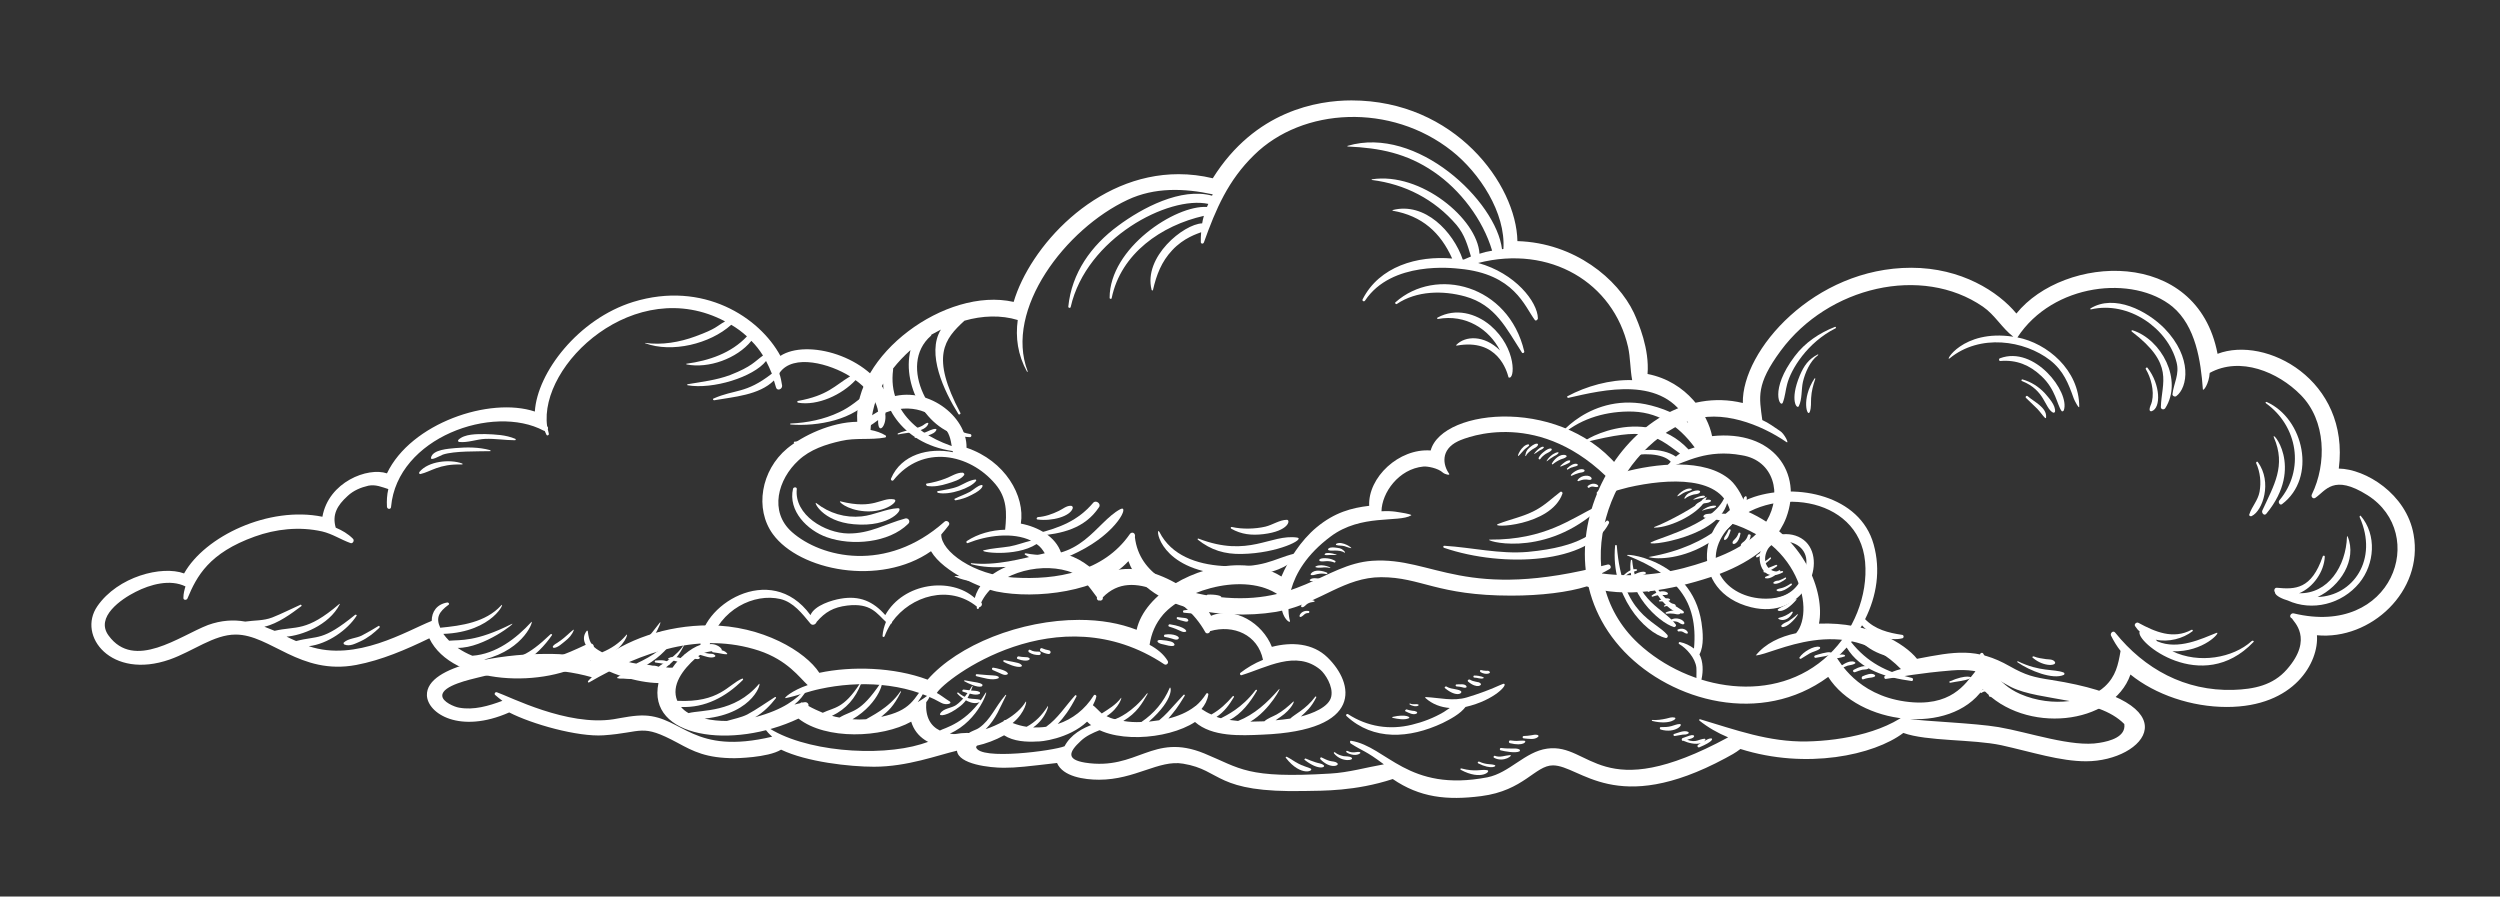 <?xml version="1.0" encoding="utf-8"?>
<!-- Generator: Adobe Illustrator 21.1.0, SVG Export Plug-In . SVG Version: 6.00 Build 0)  -->
<svg version="1.1" id="OBJECTS" xmlns="http://www.w3.org/2000/svg" xmlns:xlink="http://www.w3.org/1999/xlink" x="0px" y="0px"
	 viewBox="0 0 732 262.5" style="enable-background:new 0 0 732 262.5;" xml:space="preserve">
<rect x="0" y="0" width="732" height="262.5" fill="#333333" stroke="none"/>
<style type="text/css">
	.st0{fill:#FFFFFF;}
</style>
<g>
	<path class="st0" d="M429,86.8c8.9,2.5,12,9.3,16.6,16.4c0.2,0.4,0.8,0.1,0.7-0.3c-4.6-19.6-25.9-24.9-37.7-14.4
		c-0.3,0.2,0.1,0.7,0.4,0.5C414.8,85.1,422.5,85,429,86.8z"/>
	<path class="st0" d="M439.2,102.6c-4.7-4.6-10.2-4.3-12.8-1.6c-0.1,0.1,0,0.2,0.1,0.2c12-2.2,14.7,7.4,15.2,9.3
		c1.9,1,2.5-8.5-5.3-15.2c-4.3-3.6-10.2-5.2-15.5-2.3c-0.2,0.1-0.1,0.4,0.1,0.4C429.2,91.9,436,96.4,439.2,102.6z"/>
	<path class="st0" d="M510.7,145.6c-1.6,4.2-9,14.2-28,17.5c2.5,0.8,10.2,0.6,17.9-4.3C512.2,151.5,512.4,143.6,510.7,145.6z"/>
	<path class="st0" d="M506,144.9c0-0.4-0.6-0.7-0.7-0.3c-2.3,8.4-18.4,12.5-21.7,14.1C480,160.4,506.3,157.3,506,144.9z"/>
	<path class="st0" d="M484.4,154.5c4.8,0,13.8-4.4,15.3-8.8c0.2-0.4-1.2,0.4-1.4,0.8c-1,1.4-9.8,6.3-13.9,7.8
		C484.3,154.3,484.3,154.5,484.4,154.5z"/>
	<path class="st0" d="M470.4,152.5c-3.5,3-6.9,7.6-23.1,9.1c-8.2,0.7-16.3-1.3-24.4-1.8c-0.4,0-0.4,0.5-0.1,0.6
		c17.6,6,42.5,4.5,48.3-7.2C471.3,152.8,470.8,152.2,470.4,152.5z"/>
	<path class="st0" d="M467,150c0.7-0.6,1.1-2,0.3-1.6c-7.1,3.3-14.8,9.7-31.1,9.6C434,158.1,451,163.6,467,150z"/>
	<path class="st0" d="M457.5,144.5c0.1-0.3-0.3-0.7-0.6-0.5c-2.5,1.9-4.6,4-7.5,5.5c-3.4,1.8-7.1,2.5-10.7,3.9
		C435.5,154.7,454.1,154.2,457.5,144.5z"/>
	<path class="st0" d="M379,162.1c-6.4,1.6-8.8,4.4-21.2,3.6c-7.3-0.5-14.8-3-18.3-9.9c-1.2-2.4-1,9.3,15.7,12
		C375.9,171.2,381.9,161.4,379,162.1z"/>
	<path class="st0" d="M379.8,157.4c-7.8-1.1-14.1,6-28.9,0.3c-0.2-0.1-0.3,0.2-0.2,0.3c3.9,3.1,7.9,4.3,12.9,4.2
		C374.2,162,382.3,157.8,379.8,157.4z"/>
	<path class="st0" d="M369.9,156.4c7.6-0.9,8-4.2,6.9-4.2c-2.1,0-4.2,1.5-6.3,2c-3,0.7-6.8,0.8-9.8,0.1c-0.3-0.1-0.5,0.3-0.2,0.5
		C363.5,156.5,366.5,156.8,369.9,156.4z"/>
	<path class="st0" d="M265.1,151.8c-5.9,1.6-10.4,4.5-16.8,4.4c-6.7-0.1-15.8-5.4-15-13c0.1-0.6-0.9-0.7-1.1-0.1
		c-1.5,6.5,4.2,12.2,9.9,14.2c7.3,2.6,18.1,1.7,23.8-3.9C266.7,152.7,266,151.6,265.1,151.8z"/>
	<path class="st0" d="M250,153.5c10.9,1,14.9-4.8,12.9-4.7c-3.6,0.2-6.9,2-10.6,2.4c-4.8,0.5-9.5-0.9-13.3-3.9
		C238.1,146.6,240.6,152.7,250,153.5z"/>
	<path class="st0" d="M253.2,149.7c6.1,0.5,10.4-3.2,8.5-3.5c-3.8-0.6-5.7,3.1-15.6,0.6C245.2,146.6,247.8,149.3,253.2,149.7z"/>
	<path class="st0" d="M328,149.1c-7.1,3.8-11.6,16-27.7,12.9c-0.2,0-0.4,0.2-0.2,0.4c4.8,3.3,10.8,1.7,15.6-0.8
		C327.4,155.8,330.8,147.6,328,149.1z"/>
	<path class="st0" d="M303.8,156.9c7.1-0.6,13.8-2.1,18-8.4c0.7-1-0.9-2.2-1.7-1.3c-4.5,5.3-9.8,7.3-16.4,9
		C303.3,156.2,303.4,156.9,303.8,156.9z"/>
	<path class="st0" d="M303.7,152.1c4.3,0.6,9.7-0.9,10.4-3.3c0.1-0.4-0.2-0.7-0.5-0.7c-1.3-0.1-2.5,1-3.6,1.5
		c-1.8,0.9-4.1,1.7-6.1,1.8C303.5,151.5,303.4,152,303.7,152.1z"/>
	<path class="st0" d="M501.3,127.7c-1.2-6.2-7.2-15.9-18.9-18.2c0.6-7.3-2.6-14.8-4-17.9c-4.7-9.9-17.3-20.5-34.1-21
		C444,54,426,29.4,395.7,29.4c-9.9,0-28.2,3-40.6,22.8c-3.3-0.8-6.7-1.2-10-1.2c-24.6,0-43.6,21.5-48.3,37.4
		c-19.9-4.5-47.1,15.7-45.8,35.1c-7.7,0.1-16,4.1-20.5,7.8c-7.7,6.4-9.6,17.7-4.2,25.1c7.8,10.7,31.4,15.4,46.3,5
		c3.7,6.3,15.3,11,19.2,11.8c11.3,2.3,30.4,0.2,38.6-8.9c5.6,15.8,32.3,17.4,45.5,14.4c10.6-2.4,17.9-9.7,28.5-9.7
		c11.7,0,16.3,5.4,38.1,5.4c8.7,0,16.7-1,22.1-2.7c11.2,3.7,24.9,1,36.2-2.7c8.1-2.7,18.5-7.8,22.2-17.4
		C527.9,138.5,519.3,125.8,501.3,127.7z M517.3,152.5c-4.2,7.2-13.5,10.6-21,12.9c-9.1,2.8-18.1,3.7-27.4,2.5
		c0.8-0.4,1.6-0.8,2.4-1.3c0.7-0.4,0.2-1.5-0.6-1.3c-42,11.1-50.9-2.3-68.9-1.1c-14.2,1-22.1,14-47.3,10.3
		c-9.9-1.5-20.9-6.1-22.2-17.2c0.3-1.4-1-1.7-1.5-0.9c-7.7,11.1-21.4,13.5-34.1,12.7c-11.6-0.7-21.2-7.7-21.1-12.6
		c0.8-0.9,1.5-1.8,2.2-2.7c0.6-0.8-0.7-1.7-1.3-1c-17,15.1-36.1,10.5-44.6,3c-6.8-6-4.1-15.5,1.9-21c3.4-3.2,8-4.7,12.5-5.7
		c4.3-1,8.6-0.2,12.9-1c0.3-0.1,0.3-0.5,0.1-0.6c-1.3-0.8-2.8-1.3-4.4-1.6c0.2-5.1,1.5-9.5,3.7-13.6c-0.1,6.4,6,19.2,23.7,20.1
		c0.4,0,0.5-0.6,0.1-0.7c-11.4-2.8-22.6-10.4-20.9-23.4c0-0.1,0-0.2,0-0.4c1.5-1.9,3.2-3.7,5.1-5.4c-2.7,10.9,5.5,25.2,17.4,25.5
		c0.5,0,0.6-0.8,0.1-0.9c-11.4-1.9-21.5-20.1-11.5-28.8c0.1-0.1,0.1-0.2,0.1-0.3c0.9-0.5,1.9-1,2.8-1.5c-4.3,7,0.9,18,5.1,24.7
		c0.2,0.4,0.8,0,0.6-0.3c-8.8-16.6-4.7-21.6,1.2-27c5.2-1.5,10.7-1.7,15.6-0.2c-0.7,5.1,0,10.2,2.7,15.1c0.1,0.2,0.3,0,0.2-0.1
		c-6.9-18.1,11.1-41.7,29.3-50.2c7.9-3.7,16.5-3.4,24.9-1.6c-0.1,0.1-0.1,0.2-0.2,0.4c-9.1-2.5-20.5,3.6-27.5,8.8
		c-7.9,5.8-13.6,13.8-14.6,23.7c0,0.4,0.6,0.5,0.7,0.1c4.6-20.2,28.7-32.7,40.3-30.2c-0.1,0.3-0.3,0.6-0.4,0.9
		c-9.2-0.6-28.5,12-28.5,26.6c0,0.4,0.6,0.4,0.6,0.1c2.7-13.1,14.6-21.3,27-24.1c-0.2,0.7-0.4,1.5-0.5,2.2
		c-5.4,0.2-17.3,9.8-14.8,19.5c0.1,0.2,0.4,0.2,0.4,0c1-4.4,2.5-8.3,5.6-11.6c3.4-3.7,7.5-4.9,8.5-5.3c-0.1,1-0.1,1.9-0.1,2.9
		c0,0.5,0.7,0.6,0.9,0.1c3.5-9.8,7.1-18.2,14.7-25.6c14.2-14,40.1-15.3,57.9-1.2c8.1,6.4,15.8,18.1,15.1,28.7c-0.1,0-0.3,0-0.4,0.1
		c-1.7-14.1-24.9-36.3-45.2-30.3c-0.1,0-0.1,0.2,0,0.2c9.4,0.4,17.3,2,25.2,7.4c7.8,5.3,14.4,14,17.1,23.1c-1.3,0.2-2.5,0.5-3.7,0.9
		c-0.6-10.2-17.2-24-31.5-21.8c-0.1,0-0.1,0.2,0,0.2c9.6,1.2,18.3,5.6,24.8,13.2c2.4,2.9,3.2,5.9,4.2,9.2c-0.7,0.3-1.4,0.6-2.1,0.9
		c-0.1,0-0.2,0-0.3,0c-2.8-8.2-11.1-16.9-20.5-14.5c-0.1,0-0.1,0.2,0,0.2c8.6,1.5,14,6.4,17.4,14c-10.2-0.9-21.3,2.3-26.2,11.9
		c-0.3,0.5,0.4,0.9,0.7,0.4c7.8-11.7,25.8-9.5,27.7-9.3c16,1.5,19,11,22,15c0.3,0.4,0.9-0.1,0.9-0.5c-0.1-4.8-6.6-13.2-17.5-16.2
		c21.1-5.4,39.6,5.8,43.9,24.6c0.7,3.2,0.6,6.5,1.2,9.7c-6.5-0.2-13.5,1.8-18.9,4.7c-0.3,0.1-0.1,0.5,0.2,0.5
		c10.1-2.3,28-6.8,35.1,7.3c-4-3.3-10.3-5.2-14-5.7c-16.9-2.2-26.3,12.3-23.7,9.9c5.4-5.1,12.7-7.4,20-7.5c8.6-0.2,14.8,4,19.6,10.5
		c-0.6,0.2-1.2,0.4-1.8,0.6c-13.4-14.3-33.9-1.1-30.3-2.1c17.6-4.4,19.8-2.6,27.8,3.3c-0.2,0.1-1,0.7-1.2,0.9
		c-4.1-2.8-11.6-2.5-14,0c3.7-1.1,10.2-1.1,12.5,1.5c-1.2,1.5-2.8,2.2,0.4,1.3c3.9-1.1,10.2-5.1,20.4-3.2
		C519.4,134.8,521.9,144.7,517.3,152.5z"/>
</g>
<g>
	<path class="st0" d="M271.5,142.3c2,0.3,4-0.1,5.9-0.7c1.6-0.5,3.9-1.1,4.9-2.5c0.2-0.3-0.1-0.6-0.4-0.7c-1.7-0.1-3.4,1.1-5,1.7
		c-1.8,0.7-3.7,1.2-5.6,1.5C271,141.7,271.2,142.2,271.5,142.3z"/>
	<path class="st0" d="M274.6,143.8c-0.3,0-0.2,0.4,0,0.5c3.4,0.8,9.7-1.4,11.2-3.5c0.1-0.2,0-0.4-0.2-0.4c-1.8,0.2-3.4,1.3-5,2
		C278.6,143.2,276.6,143.4,274.6,143.8z"/>
	<path class="st0" d="M279.6,146c-0.3,0.1-0.1,0.5,0.2,0.5c1.7-0.3,3.2-0.8,4.7-1.6c3.5-1.7,3.5-3,2.9-2.9c-1.2,0.2-2.3,1.4-3.4,2
		C282.5,144.8,281,145.3,279.6,146z"/>
	<path class="st0" d="M263,127.2c2.6-0.6,7.9-0.6,8.8-3.1c0.1-0.2-0.1-0.3-0.3-0.3c-1.3,0.5-0.7,0.9-4.1,1.8c-1.5,0.4-3,0.7-4.5,1.3
		C262.8,127,262.8,127.3,263,127.2z"/>
	<path class="st0" d="M267.9,128.2c2.3-0.3,5.8-0.8,6.3-2.4c0-0.1-0.1-0.2-0.2-0.2c-1-0.1-2.2,0.7-3.1,1
		C268.8,127.4,267.2,128.3,267.9,128.2z"/>
	<path class="st0" d="M284.6,200.9c-1.2,2.1-2.7,4.1-4.6,5.5c-1.4,1-3.7,0.9-4.7,2.5c-0.6,1,2.3,0.7,5.8-2.1c2-1.5,2.9-3.6,3.7-5.9
		C284.9,200.9,284.7,200.8,284.6,200.9z"/>
	<path class="st0" d="M165.1,186.8c-0.6,0.5-1.3,1-1.9,1.4c-0.5,0.3-0.9,0.5-1.3,1c-0.1,0.2,0,0.5,0.3,0.5c1.2-0.1,2.4-1.3,3.3-2
		c1.1-0.9,2-1.8,2.5-3.2C168.3,183.8,166.1,186,165.1,186.8z"/>
	<path class="st0" d="M110.8,183.3c-1.6,1-3.2,1.9-4.9,2.8c-1.6,0.8-3.9,0.8-5.2,2c-0.2,0.1-0.1,0.5,0.1,0.6
		c1.6,0.7,3.3-0.3,4.7-0.9c2.2-1,3.9-2.4,5.6-4C111.3,183.5,111.1,183.1,110.8,183.3z"/>
	<path class="st0" d="M142.1,127.1c-2.4,0-6.1-0.1-7.9,1.7c-0.2,0.2,0,0.6,0.2,0.6c2.5,0.3,5.2-0.8,7.7-0.9c2.9-0.1,5.8,0.4,8.7,0.4
		c0.2,0,0.3-0.3,0.1-0.4C148.1,127.3,145,127.2,142.1,127.1z"/>
	<path class="st0" d="M143.5,131.8c-3.3-0.9-6.8-0.9-10.2-0.6c-1.9,0.2-6.6,0.4-7.1,2.8c-0.2,1.1,2.5-0.5,3.5-0.9
		c3.4-1.1,10-0.9,13.7-1C143.7,132.2,143.7,131.9,143.5,131.8z"/>
	<path class="st0" d="M135.3,135.7c-3.6-1.3-9.9-0.7-12.5,2.5c-0.2,0.3,0,0.7,0.3,0.6c3.1-0.7,5.4-3,12.1-2.8
		C135.5,136.1,135.5,135.7,135.3,135.7z"/>
	<path class="st0" d="M388.7,192.5c-4.3-4.2-10.5-4.6-16.3-3.1c-2.7-6.9-10.9-12-17.8-9.1c-4-8.1-22.7-18.6-32.5-11.2
		c-2.3-3.1-6.5-6.1-11.4-7.2c-1.6-4.8-6.7-7.6-11.8-8.6c1.3-8.1-4.6-18.4-15.9-22.2c0.2-9.3-11.8-18.5-22.8-14.6
		c-5.6-12.4-24-17.3-31.7-12.3c-6.1-11.3-22.6-22.1-43.1-15.8c-16.1,5-28.1,20.7-28.8,32.1c-13.2-4.4-36.3,3.4-43.3,18.1
		c-5.6-1.9-17.1,2.5-18.9,12.7c-15.7-3.2-34.4,5.7-40.5,16.6c-6.5-2.4-19.4,0.9-25.4,9.6c-6,8.7,4.1,21.6,21.2,15.6
		c6.8-2.4,12.9-7.3,19.3-7.3c10.2,0,18.8,12,35.3,8.9c7.4-1.4,14.6-4.5,21.4-7.8c6.7,13.9,34.3,14.7,47,6.4c5.1,4,14,6.6,20.1,6.7
		c-3.4,16,21.5,19.6,41,10.4c8,6.3,24.4,5.7,33,0.9c2.8,9.4,17.2,9.6,27.2,4c2.8,1.8,6.5,2,9.8,1.8c0.7,0.1,9.1-0.7,14.5-5.8
		c6.5,6.6,23.5,5.4,31.6,0.1c5,4.4,13.3,4,19.8,3.7C399.4,213.9,396.5,200.1,388.7,192.5z M389.8,203.9c-0.6,3.2-5.8,5.1-8.9,5.9
		c1.6-1.5,3-2.6,4.5-5.6c0.1-0.2-0.2-0.4-0.3-0.2c-2.7,3.7-6.3,5.3-7.3,6.4c-1.4,0.2-2.9,0.4-4.3,0.5c0.5-0.3,0.9-0.7,1.3-0.9
		c3.6-2.4,4.5-5.2,3.8-4.5c-1.5,1.4-3,2.7-4.8,3.7c-1.1,0.6-2.6,1.1-3.6,2c-1.4,0-2.7,0.1-4.1,0.1c5.7-3.3,9.6-10.9,8.3-9.4
		c-3.4,3.9-7.1,7.3-11.9,9.2c-0.9-0.1-1.7-0.2-2.5-0.3c3.5-1.7,6.2-5.4,8-8.5c0.2-0.3-0.2-0.5-0.4-0.2c-4,5.3-8.6,7.4-10.1,8.2
		c-0.4-0.1-0.8-0.2-1.3-0.4c2.2-1.4,3.8-3.6,5.1-5.8c0.1-0.2-0.2-0.4-0.3-0.3c-1.9,2.2-3.8,4-6.3,5.4c-1-0.4-2-1-2.9-1.6
		c1-1.2,1.7-2.5,2-4.2c0.1-0.4-0.4-0.6-0.6-0.3c-0.9,1.4-1.9,2.6-3.1,3.6c-0.1,0-0.2,0.1-0.3,0.2c-2.2,1.7-4.9,2.8-7.7,3.5
		c1.9-2.3,2.5-2.9,4.8-6.7c0.1-0.2-0.2-0.4-0.3-0.3c-5.2,5.7-5,5.6-7.2,7.5c-1.4,0.2-2.3,0.3-3,0.4c7.8-6.9,6.4-10.6,6.1-9.9
		c-1.8,4.2-4.6,7.5-8.3,10c-1.8,0.1-3.6,0-5.3-0.3c4-2.4,5.5-5.1,7.1-7.9c0.1-0.2-0.1-0.3-0.2-0.1c-4.3,5.6-8.6,7.2-9.3,7.5
		c-0.9-0.2-1.7-0.5-2.5-0.9c3.8-2.4,4.7-6,4.2-5.3c-1.5,2-3.6,3.2-5.6,4.5c-0.4-0.3-2.2-2.2-2.6-2.4c0.4-0.8,0.8-1.6,1-2.5
		c0.1-0.5-0.6-0.8-0.8-0.3c-2.5,4-6.2,6.9-10.5,8.3c1.9-2.1,3.4-4,5.5-8.1c0.1-0.2-0.2-0.5-0.4-0.3c-2.9,3.2-5,6.7-8.5,9.2
		c-1.3,0.2-2.6,0.2-3.8,0.2c4-2.8,4.8-7.2,4.2-6.1c-1.6,2.5-3.5,4.5-6.1,5.9c-1.4-0.2-2.8-0.6-4.1-1.1c3.8-3.1,4.3-6.9,3.8-6.2
		c-1.1,1.9-3.2,3.8-5.8,5.3c-0.3,0-0.6,0.1-0.7,0.4c-1.6,0.9-3.4,1.7-5.2,2.3c3.1-3.1,4.2-6.4,6-9.9c0.1-0.1-0.1-0.2-0.2-0.1
		c-3.1,3.6-4.3,7.2-7.7,9.6c-1,0.7-2.3,0.9-3.2,1.7c-1.9,0.3-3.8,0.3-5.4,0c8.7-3.8,11.6-13.8,10.4-11.8
		c-5.2,8.8-12.2,10.2-13.3,10.9c-2.7-1.3-4.3-3.9-4-8.3c0.5-0.6,0.9-1.3,1.2-2.1c0.1-0.2-0.1-0.3-0.3-0.2c-1.1,0.8-2.2,1.6-3.4,2.3
		c1.4-1.9,2.5-4,3.3-6.4c0.1-0.2-0.2-0.2-0.3-0.1c-4.3,5.9-4.9,8.9-13.7,10.8c2.1-1.8,3.5-2.8,5.8-7.3c0.1-0.1-0.1-0.3-0.2-0.1
		c-3.3,4.9-9,7.4-10,8.1c-1.3,0.1-2.7,0.1-4,0c8.3-4.9,9.4-12.2,8.3-10.7c-6.1,9.1-8.3,7.9-12.1,10.2c-0.7-0.1-1.5-0.3-2.2-0.5
		c4.2-2,6.9-5.2,8.5-9.4c0.1-0.2-0.2-0.3-0.3-0.1c-4.8,7.5-7.6,7-10.9,8.6c-1.4-0.6-2.8-1.2-4.2-2c0.2-0.6-0.4-1.2-1.1-1.1
		c-0.2,0-0.4,0.1-0.6,0.1c-0.3-0.1-0.5,0-0.7,0.2c-0.6,0.1-1.2,0.3-1.7,0.4c1.5-1.2,2.7-2.7,3.7-4.4c0.1-0.2-0.2-0.4-0.3-0.2
		c-3,3.1-6.4,6-14.9,8.3c2.4-1.4,4.4-3.4,6.1-5.6c0.1-0.2-0.1-0.4-0.3-0.3c-2.7,1.7-5.3,3.6-8.1,5.1c-1.8,0.9-4,1.3-6,1.9
		c-2.2,0-4.4-0.2-6.5-0.7c14.9-1.5,16.8-11.3,15.9-10.1c-7.2,8.5-16.9,7.5-20.6,8.5c-0.9-0.5-1.6-1.1-2.2-1.8
		c7,0.3,13.1-2.9,18.1-7.9c0.2-0.2,0-0.5-0.2-0.4c-4.1,1.7-6.6,7.1-19,6.5c-1.9-4.6,1.7-9.2,5.4-12.5c2.3-2,4.4-2.1,7.3-2.1
		c1.1,0-0.5-2.2-3.2-2c3-10.2,13-15,20.7-13.2c3.8,0.9,6.4,4.3,8.8,7.2c0.6,0.7,1.6,0.2,1.8-0.5c2.5-2.9,4.9-4.3,9-4.8
		c6.9-0.8,8.6,2.3,11.3,4.8c-0.5,1.3-0.9,2.6-1,4.1c0,0.4,0.5,0.4,0.6,0.1c0.5-1.3,1.1-2.5,1.8-3.6c0.2-0.1,0.4-0.3,0.4-0.6
		c5.5-7.7,16.8-11,24.8-4.5c0,0.1,0,0.3,0,0.4c0,0.4,0.5,0.4,0.6,0.1c0-0.1,0.1-0.2,0.1-0.3c0.6-0.1,1.1-0.8,0.6-1.4
		c3.8-8.1,16.2-11.9,25.3-9.2c4.1,1.2,6.2,4.5,8.6,7.7c-0.2,0.5,0.3,1.1,0.7,0.9c0.4,0.2,1-0.1,1-0.6c0-0.1,0-0.2,0-0.3
		c4.5-4.6,9.9-4.3,15.8-2c6,2.3,11.1,6.6,14.2,12.2c0.3,0.6,1.3,0.4,1.4-0.3c6.8-2,14,1,15.5,8.4c-2.5,1-4.8,2.4-6.6,3.8
		c-0.3,0.2-0.1,0.8,0.3,0.7c7.3-2.2,16-7.5,23.1-1.6C388,197.3,390.4,200.9,389.8,203.9z M200.5,188.3c-2.3,4.1-7,6.2-7.6,6.9
		c-1.2-0.1-2.5-0.2-3.7-0.4c9.2-5.5,9.2-11.5,8.7-10.4c-2.3,4.9-6.9,7.7-11.6,9.9c-0.8-0.1-1.6-0.3-2.4-0.5
		c6.8-3.6,10.3-12.7,9.3-11.5c-6.6,8.7-8.1,8.8-11.9,10.8c-1.1-0.3-2.2-0.7-3.2-1.2c4.9-2.6,6-6.8,5.3-6c-2.1,2.5-4.5,4-7.1,5.1
		c-0.7-0.4-1.5-0.8-2.4-1.6c0-0.4-0.3-0.9-0.8-1c-0.6-1-0.8-2.1-1-3.6c0-0.1-0.2-0.2-0.3-0.1c-1.1,1.4-1,2.8-0.3,4.1
		c-6.2,2.9-11,5-18.6,5.3c3.6-1.8,6.7-5.2,8.7-8.1c0.2-0.2-0.2-0.5-0.4-0.3c-7,6.7-9.4,6.7-14.7,8.2c-2.2-0.2-3.5-0.5-4.7-0.8
		c12.1-3.1,14.5-11.8,13.8-11c-4.5,4.9-10.4,9.4-17.3,9.9c-1.5-0.6-3-1.4-4.3-2.3c7.7,0.1,17.7-7.9,15.8-7
		c-10.5,5.3-15,4.6-18.3,4.9c-0.6-0.6-1.2-1.3-1.7-2c14.7-0.5,18.4-10,16.9-8.3c-4.5,4.9-11.5,5.9-17.8,6.5c-1.4-3-0.3-4.7,2.4-6.7
		c0.4-0.2,0.1-0.7-0.3-0.7c-3.1,0.5-4.6,2.7-4.6,5.4c-7.3,2.9-22.1,12.1-36,7.4c5.5-0.6,11.4-4.8,14-8.9c0.2-0.2-0.2-0.4-0.4-0.3
		c-9.7,7.9-10.8,6-17.3,7.7c-1-0.4-1.9-0.9-2.8-1.3c4.2-0.3,12.4-3.2,15.6-9.5c0-0.1,0-0.1-0.1-0.1c-9.8,8.4-12.6,6.4-19,7.9
		c-1-0.4-2-0.8-3-1.2c4-0.9,8-3.9,10.8-6c0.3-0.2-0.1-0.6-0.3-0.4c-2.7,1.2-5.4,2.6-8.2,3.7c-2.6,1-5.2,0.8-7.9,1.2
		c-3.4-0.6-7-0.4-10.9,1c-8.3,3.2-21.6,13.4-29.1,3.1c-4-5.4,3.7-10.7,7.9-12.8c4.3-2.2,10.1-3.8,14.6-1.6c-0.3,1-0.6,2.1-0.6,3.3
		c-0.1,0.8,1,0.8,1.2,0.2c2.7-6.5,6.3-13.3,19.7-18.1c6.1-2.2,13-3,19.7-1.5c3,0.7,5.5,2.4,8.3,3.4c0.7,0.3,1.3-0.8,0.7-1.3
		c-1.4-1.4-3.1-2.4-5-3.2c-1.1-3.8,0.4-6.5,3.5-9.3c1.7-1.6,3.9-2.5,6.1-3c2.1-0.4,3.9,0.4,5.8,1c-0.4,1.7-0.5,3.4-0.4,5.2
		c0.1,0.8,1.2,0.8,1.2,0c1.8-20.3,29.9-30.2,44.7-22.3c0.1,0,0.2,0.1,0.3,0.1c0.2,0.4,0.3,0.7,0.5,1.1c0.2,0.4,0.8,0.1,0.7-0.3
		c-0.1-0.4-0.2-0.9-0.3-1.3c0.1-0.3,0.1-0.7-0.2-0.9c-2.5-18.1,25.8-44.6,52.1-30.7c-2.5,1.4-2.4,2.1-8.7,4.4
		c-4.6,1.7-9.8,2.6-14.7,1.9c-0.1,0-0.1,0.1,0,0.1c7.8,2.9,19,0.2,25.2-5.4c1.7,1,3.2,2.1,4.6,3.4c-4.6,4.9-11.1,7.1-17.7,8
		c-0.1,0-0.1,0.1,0,0.2c6.4,1.3,14.8-1.7,19-6.9c1.3,1.3,2.4,2.7,3.4,4.3c-2.4,1.7-3.2,3.2-9.6,5.7c-4,1.5-8.3,2-12.5,2.7
		c-0.1,0-0.1,0.3,0,0.3c7.4,1.3,19.3-2.4,23-7.1c0.6,1.2,1.2,2.4,1.7,3.7c-7.7,6-10.8,4.5-17.1,7.3c-0.3,0.1-0.1,0.5,0.2,0.5
		c5.7-1,13.2-1.5,17.5-5.8c0.2,0.7,0.4,1.3,0.6,2c0.3,1.2,1.9,0.6,1.8-0.5c-0.2-1.2-0.4-2.4-0.8-3.5c0.1-0.1,0.1-0.2,0.1-0.3
		c4-5.6,14.7-2.6,20.6,1.1c-4.5,2.7-6.5,5.6-15.3,7.2c-0.2,0-0.2,0.4,0,0.5c5.8,1,12.9-2.3,16.9-6.6c1.4,1,2.7,2.2,3.8,3.5
		c-2.8,2.1-5.3,4.4-8.6,5.9c-4.4,2.1-9.4,3.1-14.2,3.3c-0.2,0-0.2,0.3,0,0.3c7.8,0.6,18.8-1.3,23.9-8.1c1,1.5,1.6,3.3,1.7,4.3
		c-7.5,4.7-15.2,8.9-24.4,8.8c-0.3,0-0.4,0.4-0.1,0.5c8.4,1.5,17.7-1.6,24.5-6.8c-0.1,4.7,2.6,1.7,2.1-1.8c0.1-0.1,0.1-0.3,0.1-0.4
		c7.3-2.8,14.2-0.5,17.9,5.3c1.3,2,1.3,4.1,1.8,6.3c-7-1.4-15.1,0.6-18.1,7.7c-0.2,0.4,0.3,0.9,0.7,0.5c8.5-10.6,22.3-7.8,29.8,1.1
		c3.5,4.1,3.4,8.5,2.9,13.4c-4,0.1-8,1.2-11.2,3.3c-0.3,0.2-0.1,0.8,0.3,0.6c5.5-2.2,13.1-3.3,18.5-0.7c-2.1,0.5-4.1,1.3-6.3,1.7
		c-2.5,0.4-5,0.5-7.5,1.1c-2.1,0.5,9.2,2.2,15.4-1.8c1.1,0.7,1.8,1.7,2.4,2.7c-7.1,1.7-14.2,3.7-21.5,2.9c-0.2,0-0.2,0.2,0,0.3
		c3.3,0.9,6.7,1,10.1,0.8c-1.6,0.7-3.2,1.6-4.6,2.7c-1.2-0.2-2.6,0.1-3.8,0.1c-4.2,0.1-7.3-0.4-6.5,0c1.9,0.9,4.4,1.6,8.4,1.6
		c-1.2,1.3-2.1,2.9-2.6,4.7c-6.9-6.2-20.8-4.6-26.2,5c-3.5-4-7.5-5.8-13.1-4.8c-2.4,0.4-7.6,1.9-8.8,4.8
		c-11.8-16.2-32.7-2.4-32.2,8.7c-3,1-6.4,4-8.2,6.7c-0.6,0-1.3,0-1.9-0.1c3-2.3,4.5-4.6,5.5-7C200.9,188.2,200.6,188.1,200.5,188.3z
		 M307,163.6C307,163.6,307,163.6,307,163.6C307,163.6,306.9,163.6,307,163.6C306.9,163.6,307,163.6,307,163.6z"/>
</g>
<g>
	<path class="st0" d="M532.7,189.4c-1.6-0.4-4.8,1.5-5.8,3.1c-0.2,0.2,0.2,0.5,0.4,0.4c0.9-0.5,1.7-1.1,2.6-1.6
		c0.9-0.5,2.1-0.7,2.9-1.3C533,189.8,533,189.4,532.7,189.4z"/>
	<path class="st0" d="M535.9,191c-0.9-0.2-3.5,0.6-4.4,0.9c-0.5,0.2-0.3,0.8,0.2,0.7c2.4-0.4,3.7-0.6,4.3-1
		C536.2,191.4,536.2,191,535.9,191z"/>
	<path class="st0" d="M536.4,192.4c-0.2,0.1-0.2,0.5,0.1,0.5c1.2-0.1,2.5-0.3,3.6-0.7C540.7,191.9,539.6,191,536.4,192.4z"/>
	<path class="st0" d="M538.8,195.2c-0.3,0.3,0.1,0.7,0.4,0.5c0.6-0.3,1.2-0.6,1.8-0.8c0.7-0.2,1.5-0.2,2.1-0.6
		C543.8,194,542.1,192.6,538.8,195.2z"/>
	<path class="st0" d="M547,195.8c0.7-0.5-0.7-1.6-4.2,0.3c-0.5,0.3-0.1,0.9,0.4,0.7c0.7-0.3,1.4-0.5,2.1-0.7
		C545.8,196,546.5,196.1,547,195.8z"/>
	<path class="st0" d="M545.4,198c-0.5,0.2-0.3,1.1,0.2,0.9c0.5-0.2,1-0.3,1.5-0.4c0.6-0.1,1.3-0.1,1.8-0.4c0.2-0.1,0.2-0.4,0-0.5
		C548,196.9,546.3,197.6,545.4,198z"/>
	<path class="st0" d="M570.9,199.5c-0.3,0.1-0.1,0.5,0.2,0.4c1.9-0.4,4.1-0.5,5.9-1.3C577.7,198.3,575.9,197.3,570.9,199.5z"/>
	<path class="st0" d="M575.1,201.1c-0.3,0.2,0,0.7,0.3,0.5c0.6-0.3,1.2-0.5,1.9-0.6c0.6-0.1,1.4,0,2-0.3c0.2-0.1,0.2-0.4,0-0.5
		C578.4,199.6,576,200.4,575.1,201.1z"/>
	<path class="st0" d="M579.9,202.4c-0.3,0.3,0.1,0.7,0.4,0.4c0.9-0.7,2.2-0.1,3.2-0.6C584.6,201.6,581.2,201,579.9,202.4z"/>
	<path class="st0" d="M585.5,203.4c-0.4-0.4-1-0.3-2.8-0.2c-0.5,0-0.5,0.8,0,0.8c1.8,0.1,2.4,0.2,2.8-0.2
		C585.6,203.7,585.6,203.5,585.5,203.4z"/>
	<path class="st0" d="M585.7,205.2c-0.4,0.2-0.1,0.8,0.3,0.7c0.6-0.1,1.1-0.3,1.7-0.4c0.6-0.1,1.2,0,1.6-0.4
		c0.2-0.2,0.1-0.4-0.1-0.5C588.5,204,586.6,204.8,585.7,205.2z"/>
	<path class="st0" d="M590.1,207.1c0.6,0,1.6,0.1,2.1-0.5c0.1-0.1,0-0.3-0.1-0.3c-0.3,0-0.6,0.1-0.9,0.2c-0.3,0.1-0.7,0.1-1,0.1
		C589.7,206.5,589.7,207.1,590.1,207.1z"/>
	<path class="st0" d="M595.2,208c0.3-0.3,0.7-0.2,1.1-0.4c0.6-0.2-0.7-0.8-1.5,0C594.5,207.8,594.9,208.2,595.2,208z"/>
	<path class="st0" d="M490.3,210.1c-0.8-0.2-1.6,0.1-2.4,0.3c-1.3,0.3-2.8,0.5-4.1,0.4c-0.2,0-0.2,0.3,0,0.3
		C489,212.4,491.4,210.3,490.3,210.1z"/>
	<path class="st0" d="M491.8,212c-0.8,0-1.6,0.4-2.4,0.6c-1,0.3-2.1,0.3-3.1,0.3c-0.4,0-0.4,0.5-0.1,0.7
		C490.6,214.9,493.1,212,491.8,212z"/>
	<path class="st0" d="M494.3,214.8c0.2-0.1,0.2-0.4,0-0.5c-1.2-0.6-3,0.3-4.1,0.6c-0.4,0.1-0.2,0.7,0.2,0.6c0.8-0.1,1.5-0.3,2.3-0.4
		C493.2,215.1,493.8,215.1,494.3,214.8z"/>
	<path class="st0" d="M494,216.6c1-0.3,1.7-0.4,2-0.9c0.1-0.2,0-0.4-0.2-0.4c-0.6-0.2-1.4,0.2-3.1,0.8c-0.5,0.2-0.3,1,0.2,0.8
		c1.3,0.6,3.5,1.2,5.1,0.7c-0.3,0.2-0.6,0.4-0.8,0.5c-0.4,0.3-0.1,0.9,0.4,0.7c4.1-1.7,4-2.6,3.4-2.6c-0.7,0-1.3,0.4-2.1,0.9
		c0.1-0.1,0.3-0.3,0.4-0.4c0.1-0.2,0-0.4-0.2-0.4C497.4,216.4,496.6,217.6,494,216.6z"/>
	<path class="st0" d="M435.4,225.5c-1.8-0.3-3.4,0.6-7.5-0.5c-0.3-0.1-0.4,0.3-0.2,0.4C433.8,228.7,436.8,225.7,435.4,225.5z"/>
	<path class="st0" d="M437.6,224c-1.2-0.4-2.3,0-4.5-1c-0.3-0.1-0.6,0.3-0.3,0.5C436.7,225.5,438.5,224.3,437.6,224z"/>
	<path class="st0" d="M442.1,221.1c-1.5,0.1-2.9,0.8-4.4,0.2c-0.3-0.1-0.6,0.4-0.2,0.6C440.3,223.4,443.3,221,442.1,221.1z"/>
	<path class="st0" d="M444.8,219.4c-1.1-0.5-2.2,0-5.3-0.4c-0.4,0-0.5,0.6-0.1,0.7c1.2,0.3,4.3,0.9,5.5,0.3
		C445.1,219.9,445.1,219.5,444.8,219.4z"/>
	<path class="st0" d="M446.4,216.9c-0.6-0.1-1.2,0-1.7,0c-0.8,0.1-1.6,0-2.4-0.1c-0.5-0.1-0.7,0.6-0.2,0.8
		C446.1,218.6,447.1,217.1,446.4,216.9z"/>
	<path class="st0" d="M450.2,215.2c-0.6-0.2-1.3,0-1.9,0.1c-0.7,0.1-1.4,0.2-2.1,0.2c-0.5,0-0.5,0.7,0,0.7c1.2,0.1,3.1,0.5,4.1-0.4
		C450.6,215.6,450.5,215.3,450.2,215.2z"/>
	<path class="st0" d="M383.7,225c-1.2-0.5-2.4-0.8-3.5-1.4c-1.2-0.6-2.2-1.4-3.4-2c-0.2-0.1-0.5,0.1-0.3,0.3
		C381,227.7,385,225.6,383.7,225z"/>
	<path class="st0" d="M385.2,223.2c-1-0.3-1.9-0.7-2.9-1.1c-0.2-0.1-0.5,0.3-0.3,0.4c4.2,3.3,6.4,2.1,5.5,1.5
		C386.9,223.5,386,223.5,385.2,223.2z"/>
	<path class="st0" d="M389.4,222.8c-0.8-0.2-1.6-0.6-2.4-1c-0.3-0.2-0.6,0.2-0.4,0.5c3,3.1,5.9,1.8,4.9,1.1
		C390.9,222.9,390.1,223,389.4,222.8z"/>
	<path class="st0" d="M395.7,221.8c-0.6-0.4-1.6-0.3-2.3-0.4c-0.9-0.2-1.8-0.5-2.5-1.1c-0.2-0.2-0.5,0.1-0.3,0.3
		C392.9,223.4,396.8,222.6,395.7,221.8z"/>
	<path class="st0" d="M394.3,220.3c1,0.7,2.9,1.1,3.9,0.3c0.2-0.1,0.1-0.4-0.1-0.4c-0.9-0.2-1.9,0.5-3.5-0.3
		C394.2,219.7,394,220.1,394.3,220.3z"/>
	<path class="st0" d="M287,204.9c-1-0.3-2.1-0.2-3.2-0.4c-1.2-0.3-2.3-0.9-3.2-1.7c-0.2-0.2-0.4,0.1-0.3,0.3
		c1.5,1.6,4.5,3.6,6.7,2.4C287.3,205.3,287.2,205,287,204.9z"/>
	<path class="st0" d="M281.9,202.5c0.8,0.3,1.6,0.5,2.5,0.7c0.8,0.2,1.6,0.3,2.4,0c0.2-0.1,0.2-0.5,0-0.6c-0.7-0.4-1.5-0.3-2.2-0.4
		c-0.8-0.1-1.6-0.2-2.5-0.3C281.8,201.9,281.6,202.4,281.9,202.5z"/>
	<path class="st0" d="M282.5,199.2c-0.2,0-0.3,0.2-0.1,0.3c1.1,0.6,3.8,1.9,5,1.5c0.2-0.1,0.4-0.4,0.2-0.6
		C286.8,199.8,286.1,199.9,282.5,199.2z"/>
	<path class="st0" d="M292.3,198.1c-1-0.5-1.3-0.2-6.3-0.7c-0.4,0-0.4,0.5-0.1,0.6c1.9,0.4,4.6,1.4,6.4,0.6
		C292.5,198.6,292.5,198.2,292.3,198.1z"/>
	<path class="st0" d="M290.9,195.5c-0.5-0.1-0.6,0.5-0.2,0.7c2.5,1,3.2,1.7,4.2,1.3c0.2-0.1,0.3-0.4,0.1-0.5
		C294.5,196.2,291.6,195.6,290.9,195.5z"/>
	<path class="st0" d="M294.1,193.3c-0.3-0.1-0.5,0.3-0.2,0.5c0.9,0.5,3.8,1.8,5.1,1.4c0.2-0.1,0.3-0.4,0.1-0.5
		C298.5,194.1,298.2,194.1,294.1,193.3z"/>
	<path class="st0" d="M300.1,192.4c-0.6,0-1.2-0.1-1.8-0.2c-0.5-0.1-0.8,0.7-0.2,0.8c2.5,0.9,3.8,0.2,3.3-0.3
		C301,192.4,300.6,192.4,300.1,192.4z"/>
	<path class="st0" d="M304.2,190.8c-0.9,0-1.7,0-2.5-0.5c-0.5-0.3-0.8,0.4-0.4,0.7c0.9,0.6,1.9,0.8,2.9,0.8
		C304.9,191.8,304.9,190.8,304.2,190.8z"/>
	<path class="st0" d="M307.1,190.4c-0.7-0.1-1.3-0.3-2-0.6c-0.5-0.2-0.8,0.6-0.4,0.9c0.7,0.4,1.5,0.7,2.3,0.8
		C307.8,191.5,307.8,190.5,307.1,190.4z"/>
	<path class="st0" d="M340,187.4c-0.2,0-0.4,0-0.6,0c-0.1,0-0.3,0-0.2,0.1c0,0,0,0,0,0c-0.2,0-0.3,0.1-0.3,0.3
		c0.2,0.6,1.3,0.8,1.8,0.9c0.9,0.2,2,0.6,2.9,0.4c0.3-0.1,0.4-0.4,0.2-0.6C343.5,187.9,342.4,187.6,340,187.4z"/>
	<path class="st0" d="M341.1,185.8c-0.4,0.1-0.4,0.7,0,0.7c0.7,0.1,1.4,0.3,2.1,0.5c0.6,0.2,1.3,0.5,1.8,0.1
		C345.8,186.4,343.5,185.4,341.1,185.8z"/>
	<path class="st0" d="M342.6,182.8c-0.5-0.1-0.7,0.6-0.2,0.7c3.1,0.9,3.7,1.8,4.7,1.5C347.8,184.9,347.1,183.5,342.6,182.8z"/>
	<path class="st0" d="M344.9,180.7c-0.4-0.1-0.5,0.4-0.2,0.6c0.5,0.2,1.1,0.4,1.6,0.5c0.5,0.1,1.1,0.4,1.5,0.1
		c0.1-0.1,0.2-0.2,0.1-0.4C347.6,180.8,346.6,181,344.9,180.7z"/>
	<path class="st0" d="M346.6,178.7c-0.3,0.1-0.3,0.6,0,0.7c0.7,0.1,1.5,0.1,2.2,0.2c0.7,0,1.5,0.2,2-0.3c0.1-0.1,0.1-0.4,0-0.5
		C350.2,178.2,347.4,178.6,346.6,178.7z"/>
	<path class="st0" d="M349.4,176.9c-0.3,0.2,0,0.6,0.3,0.5c2.8-0.6,2.7,0.4,4,0.3c0.3,0,0.3-0.4,0.2-0.6
		C353,175.9,350.5,176.1,349.4,176.9z"/>
	<path class="st0" d="M353.7,174.1c-0.6,0-0.6,0.9,0,0.9c1.9,0.2,2.9,0.8,3.7,0.1C358.4,174.4,355.5,174,353.7,174.1z"/>
	<path class="st0" d="M181.6,197.8c-0.3,0.1-0.4,0.3-0.7,0.4c-0.3,0.1-0.2,0.5,0.1,0.4c0.1,0,0.3,0.1,0.5,0.1c1.6-0.1,2.7,0.3,3.7,0
		c0.3-0.1,0.4-0.4,0.2-0.6C184.5,197.3,182.7,197.5,181.6,197.8z"/>
	<path class="st0" d="M185,195.8c-0.3,0.1-0.3,0.6,0,0.7c3.4,0.7,3.5,0.8,4.1,0.6c0.2-0.1,0.3-0.4,0.1-0.5
		C188.4,195.8,186.1,195.6,185,195.8z"/>
	<path class="st0" d="M191.1,194.9c-0.8-0.1-1.5-0.3-2.3-0.4c-0.5-0.1-0.8,0.7-0.2,0.8c1.1,0.3,3,1.1,4.1,0.5c0.2-0.1,0.2-0.4,0-0.5
		C192.2,194.9,191.6,194.9,191.1,194.9z"/>
	<path class="st0" d="M192,193.4c-0.4,0-0.4,0.6,0,0.6c1.5,0.1,4.9,1.1,4,0.2C195,193.1,193.4,193.3,192,193.4z"/>
	<path class="st0" d="M196.7,192.4c-0.4,0-0.6,0.2-0.9,0.3c-0.3,0.1-0.2,0.4,0.1,0.4c0.2,0,0.4,0.2,0.6,0.2c1.4,0.2,2.6,0.8,3.6,0.6
		c0.2,0,0.5-0.3,0.3-0.5C199.6,192.5,197.9,192.3,196.7,192.4z"/>
	<path class="st0" d="M200.6,191.6c-0.3,0.1-0.3,0.6,0,0.7c3.4,0.7,3.5,0.8,4.1,0.6c0.2-0.1,0.3-0.4,0.1-0.5
		C204.1,191.6,201.7,191.4,200.6,191.6z"/>
	<path class="st0" d="M207.7,191.4c-0.8-0.1-1.5-0.3-2.3-0.4c-0.5-0.1-0.8,0.7-0.2,0.8c1.1,0.3,3,1.1,4.1,0.5c0.2-0.1,0.2-0.4,0-0.5
		C208.9,191.4,208.3,191.4,207.7,191.4z"/>
	<path class="st0" d="M208.8,190.4c-0.4,0-0.4,0.6,0,0.6c1.5,0.1,4.9,1.1,4,0.2C211.8,190.1,210.2,190.3,208.8,190.4z"/>
	<path class="st0" d="M498.2,182.3c-2.9-19.1-24.2-20.6-21.6-19.6c14,5.6,20.7,13,19.4,27.2c-1.2-0.9-2.6-1.6-4.1-1.9
		c-0.3-0.1-0.6,0.4-0.2,0.6c2.1,1.2,4.7,4.1,5,6.9c0.1,0.9-0.1,4.2,0.1,5.2c0.5,2.3,3.1-4.7,0.8-9.1
		C499,189.1,498.6,184.9,498.2,182.3z"/>
	<path class="st0" d="M429.1,207c8.7-2,12.8-6.9,11.1-6.8c-0.3,0-4,2-10.7,4c-4,1.2-8,0.1-12-0.1c-0.2,0-0.3,0.2-0.1,0.3
		c2,1.8,4.5,2.7,7.1,2.9c-0.6,0.4-1.2,0.8-1.8,1.2c-2.9,1.7-6,2.9-9.3,3.7c-6.5,1.6-13,0.6-18.7-3.1c-0.4-0.2-0.8,0.3-0.4,0.6
		c7.8,7.2,18.3,6.6,28.1,2C424.6,210.6,427.5,209.1,429.1,207z"/>
	<path class="st0" d="M407.8,210.2c1.4,0.3,3.4,0.7,4.7,0.1c0.7-0.3-0.9-1.3-4.7-0.4C407.6,209.9,407.6,210.2,407.8,210.2z"/>
	<path class="st0" d="M411.6,208.3c0.8,0.4,2.3,1.2,3.2,0.6c0.2-0.1,0.2-0.3,0-0.5c-0.4-0.2-0.8-0.3-1.3-0.3
		c-0.6-0.1-1.1-0.2-1.7-0.4C411.5,207.8,411.2,208.2,411.6,208.3z"/>
	<path class="st0" d="M415.3,206.6c0.1-0.1,0.1-0.3,0-0.3c-0.4-0.2-0.8-0.1-1.2-0.1c-0.4,0-0.8,0-1.2-0.2c-0.2-0.1-0.3,0.2-0.1,0.3
		C413.5,206.7,414.6,207,415.3,206.6z"/>
	<path class="st0" d="M427.7,202.3c-0.6-0.4-1.4-0.4-2.1-0.6c-0.7-0.1-1.5-0.3-2.1-0.7c-0.3-0.1-0.7,0.3-0.4,0.5
		C426.6,204.4,428.5,202.9,427.7,202.3z"/>
	<path class="st0" d="M426.6,201c0.5,0,0.9,0.1,1.4,0.2c0.4,0.1,0.9,0.3,1.3,0.1c0.1-0.1,0.2-0.2,0.1-0.3c-0.3-0.9-2.1-0.6-2.9-0.6
		C426.1,200.4,426.1,201,426.6,201z"/>
	<path class="st0" d="M433.5,200.1c-0.7-0.5-0.2-0.2-1.4-0.5c-0.6-0.1-1.2-0.3-1.7-0.6c-0.4-0.2-0.9,0.3-0.5,0.6
		C432.5,201.8,434.1,200.6,433.5,200.1z"/>
	<path class="st0" d="M431.7,198.4c0.9,0,1.8,0.5,2.6,0.2c0.7-0.2-0.9-0.8-2.6-0.8C431.3,197.8,431.3,198.4,431.7,198.4z"/>
	<path class="st0" d="M433.5,196.8c1.5,0.9,3.1,0.4,2.7-0.1c-0.3-0.4-0.7-0.3-1.2-0.3c-0.4,0-0.9-0.1-1.3-0.2
		C433.4,196,433.2,196.6,433.5,196.8z"/>
	<path class="st0" d="M491.2,145.3c0.7-0.2,1.2-0.7,1.8-1c0.7-0.4,1.5-0.5,2.2-0.8c0.2-0.1,0.2-0.4,0-0.4
		C493.2,142.6,490.6,145.5,491.2,145.3z"/>
	<path class="st0" d="M493.2,145.8c-0.1,0.1,0.1,0.3,0.2,0.2c0.6-0.6,1.8-1,2.5-1.2c0.6-0.1,1.4-0.1,1.8-0.6
		c0.2-0.2,0.1-0.4-0.1-0.5c-0.7-0.3-1.8,0.1-2.5,0.4C494.1,144.5,493.7,144.9,493.2,145.8z"/>
	<path class="st0" d="M495.9,146.3c0.6-0.1,1.2-0.3,1.8-0.4c0.5-0.1,1-0.1,1.4-0.3c0.2-0.1,0.1-0.3,0-0.4
		C498.1,144.8,495.2,146.4,495.9,146.3z"/>
	<path class="st0" d="M496.5,147.8c-0.2,0.2,0,0.6,0.3,0.5c0.6-0.4,1.3-0.7,2-0.9c0.6-0.1,1.4-0.1,2-0.5c0.6-0.4-0.2-1-2.4-0.2
		C497.7,146.9,497.1,147.2,496.5,147.8z"/>
	<path class="st0" d="M498.5,149.5c0.7-0.3,1.6-0.5,2.3-0.6c0.6-0.1,1.1-0.1,1.6-0.5c0.1-0.1,0.1-0.3,0-0.3
		C500.3,147.7,497.7,149.9,498.5,149.5z"/>
	<path class="st0" d="M391.3,159.6c0.7,0.2,1.5,0.1,2.3,0.3c0.7,0.2,1.3,0.5,2,0.6c0.6,0.1-2.5-2.2-4.3-1.3
		C391.1,159.3,391.1,159.6,391.3,159.6z"/>
	<path class="st0" d="M390.9,161.2c0.8,0,2.1,0.1,2.7,0.6c0.1,0.1,0.3-0.1,0.2-0.2c-0.7-0.8-1.2-1.1-2.3-1.2
		c-0.7-0.1-1.9-0.3-2.5,0.2c-0.2,0.1-0.2,0.4,0,0.5C389.5,161.3,390.3,161.2,390.9,161.2z"/>
	<path class="st0" d="M388,162.5c0.4,0.1,1,0,1.5,0c0.6,0,1.2,0,1.8,0c0.7,0-2.5-1-3.3-0.4C387.8,162.3,387.8,162.5,388,162.5z"/>
	<path class="st0" d="M386.5,164.3c0.6,0.2,1.4,0,2,0c0.7,0,1.5,0.1,2.2,0.4c0.3,0.1,0.5-0.4,0.2-0.5c-0.7-0.4-1.4-0.6-2.1-0.7
		C386.4,163.2,385.9,164,386.5,164.3z"/>
	<path class="st0" d="M385.3,166.1c0.6,0.2,1.1,0.1,1.7,0.1c0.8-0.1,1.6-0.1,2.4,0.1c0.9,0.1-2.1-1.4-4.1-0.5
		C385.1,165.9,385.1,166.1,385.3,166.1z"/>
	<path class="st0" d="M384,168.4c0.6,0.1,1.1-0.2,1.7-0.3c0.9-0.2,1.8-0.2,2.7,0c0.2,0,0.4-0.3,0.2-0.4c-1.3-0.6-3.7-1.1-4.7,0.2
		C383.6,168.1,383.8,168.4,384,168.4z"/>
	<path class="st0" d="M383.7,170.1c0.6,0.2,2.4-0.2,3-0.3c0.1,0,0.1-0.2,0-0.3c-1.1-0.2-2.5-0.4-3.1,0.2
		C383.4,169.8,383.5,170,383.7,170.1z"/>
	<path class="st0" d="M382.5,172.2c0.5,0,1-0.2,1.4-0.4c0.5-0.2,1.1-0.2,1.6-0.2c0.2,0,0.2-0.3,0-0.3
		C382.5,170.6,381.8,172.1,382.5,172.2z"/>
	<path class="st0" d="M381.6,174.7c0.6,0.1,1.1-0.3,1.6-0.5c0.7-0.3,1.5-0.4,2.2-0.5c0.2,0,0.3-0.3,0-0.4c-1.4-0.4-3.6-0.1-4.1,1
		C381.4,174.5,381.5,174.7,381.6,174.7z"/>
	<path class="st0" d="M381.3,177.8c0.6,0,1-0.7,1.5-1c0.6-0.4,1.3-0.5,2-0.6c0.1,0,0.2-0.3,0-0.3c-1.8-0.8-4.1,0.8-3.8,1.8
		C381,177.7,381.1,177.8,381.3,177.8z"/>
	<path class="st0" d="M381.8,180c0.4-0.4,0.8-0.5,1.3-0.5c0.3,0,0.4-0.5,0.1-0.6C380.3,178.4,379.6,182.1,381.8,180z"/>
	<path class="st0" d="M479.2,166.7c-1.9-0.5-4.6,2.4-4,2.2c0.7-0.2,1.2-0.7,1.8-1c0.7-0.3,1.5-0.5,2.2-0.8
		C479.4,167,479.4,166.8,479.2,166.7z"/>
	<path class="st0" d="M481.8,168c0.2-0.2,0.1-0.4-0.1-0.5c-0.7-0.3-1.8,0.1-2.5,0.4c-1,0.4-1.4,0.8-2,1.7c-0.1,0.1,0.1,0.3,0.2,0.2
		c0.6-0.6,1.8-1,2.5-1.2C480.5,168.4,481.4,168.4,481.8,168z"/>
	<path class="st0" d="M483.1,169.3c0.2-0.1,0.1-0.3,0-0.4c-1-0.4-3.8,1.2-3.2,1.1c0.6-0.1,1.2-0.3,1.8-0.4
		C482.1,169.5,482.7,169.5,483.1,169.3z"/>
	<path class="st0" d="M484.9,170.6c0.6-0.4-0.1-1-2.4-0.3c-0.7,0.3-1.4,0.5-1.9,1.1c-0.2,0.2,0,0.6,0.3,0.5c0.6-0.4,1.3-0.7,2.1-0.9
		C483.5,171,484.4,171,484.9,170.6z"/>
	<path class="st0" d="M486.5,172.2c0.1-0.1,0.1-0.3,0-0.3c-2.2-0.5-4.8,1.7-3.9,1.4c0.7-0.3,1.6-0.5,2.3-0.6
		C485.5,172.6,486,172.5,486.5,172.2z"/>
	<path class="st0" d="M483.9,174.7c0.8-0.3,1.7-0.5,2.6-0.5c0.6,0,1.2,0.1,1.7-0.1c0.2-0.1,0.2-0.4,0.1-0.5
		c-1.3-1.1-3.6-0.1-4.7,0.8C483.5,174.5,483.7,174.8,483.9,174.7z"/>
	<path class="st0" d="M485.8,175.8c-0.1,0-0.1,0.3,0.1,0.3c0.6,0,2.5,0,3-0.3c0.1-0.1,0.2-0.3,0-0.4
		C488.2,174.9,486.9,175.4,485.8,175.8z"/>
	<path class="st0" d="M487.3,177.3c-0.2,0.1-0.1,0.4,0.1,0.3c0.5-0.2,1.1-0.2,1.6-0.1c0.5,0.1,1,0.2,1.5,0.1
		C491.1,177.3,490.1,176,487.3,177.3z"/>
	<path class="st0" d="M487.8,179.3c-0.2,0.1-0.1,0.4,0.1,0.4c0.7-0.1,1.5-0.1,2.2,0c0.6,0.1,1.1,0.3,1.7,0.1
		c0.1-0.1,0.2-0.3,0.1-0.4C491.4,178.4,489.1,178.7,487.8,179.3z"/>
	<path class="st0" d="M489.1,181.6c-0.1,0.1,0,0.3,0.1,0.3c0.7,0,1.4,0,2,0.2c0.5,0.2,1.1,0.8,1.7,0.7c0.1,0,0.3-0.2,0.3-0.3
		C493.2,181.5,490.7,180.4,489.1,181.6z"/>
	<path class="st0" d="M491.3,184.3c-0.3,0.1-0.1,0.6,0.2,0.6c0.5-0.1,0.9-0.1,1.4,0.2C495.4,186.7,494,183.2,491.3,184.3z"/>
	<path class="st0" d="M444.6,133.5c0.5-0.4,0.9-1,1.4-1.5c0.5-0.6,1.2-1,1.7-1.5c0.1-0.1,0-0.4-0.2-0.4
		C445.5,130.3,444,133.9,444.6,133.5z"/>
	<path class="st0" d="M446.6,133.4c0,0.1,0.2,0.2,0.2,0.1c0.3-0.8,1.3-1.5,2-2c0.5-0.3,1.3-0.6,1.5-1.2c0.1-0.2,0-0.4-0.3-0.4
		c-0.8,0-1.7,0.8-2.2,1.2C447,131.8,446.8,132.3,446.6,133.4z"/>
	<path class="st0" d="M449.3,132.9c0.5-0.3,1-0.7,1.5-1c0.4-0.2,0.9-0.4,1.2-0.8c0.1-0.1,0-0.3-0.2-0.3
		C450.8,130.7,448.7,133.2,449.3,132.9z"/>
	<path class="st0" d="M451.9,132.4c-0.6,0.5-1.1,1-1.4,1.7c-0.1,0.3,0.3,0.6,0.5,0.3c0.4-0.6,1-1.1,1.6-1.5c0.5-0.3,1.3-0.6,1.7-1.1
		C454.6,131.2,453.7,130.9,451.9,132.4z"/>
	<path class="st0" d="M456.3,132.7c0.1-0.1,0-0.3-0.1-0.3c-2.2,0.3-3.9,3.2-3.2,2.6c0.6-0.5,1.3-1,2-1.4
		C455.4,133.4,455.9,133.2,456.3,132.7z"/>
	<path class="st0" d="M457,134.5c0.6-0.2,1.1-0.3,1.6-0.7c0.2-0.1,0.1-0.4-0.1-0.5c-1.6-0.6-3.4,1.1-4.1,2.4
		c-0.1,0.2,0.2,0.4,0.3,0.2C455.3,135.4,456.1,134.9,457,134.5z"/>
	<path class="st0" d="M459.6,134.8c-0.8-0.1-1.9,0.8-2.7,1.6c-0.1,0.1,0,0.3,0.1,0.2c0.5-0.2,2.4-0.9,2.7-1.3
		C459.8,135,459.8,134.8,459.6,134.8z"/>
	<path class="st0" d="M461.9,136.3c0.5-0.4-0.9-1.3-3.1,0.9c-0.1,0.1,0.1,0.4,0.2,0.3c0.5-0.3,0.9-0.6,1.5-0.7
		C460.9,136.6,461.5,136.6,461.9,136.3z"/>
	<path class="st0" d="M463.9,138c0.1-0.1,0.1-0.3,0-0.4c-0.9-0.7-3,0.3-3.9,1.4c-0.2,0.2,0.1,0.4,0.2,0.3c0.6-0.3,1.4-0.6,2.1-0.8
		C462.9,138.3,463.5,138.4,463.9,138z"/>
	<path class="st0" d="M465.9,140.4c0.1-0.1,0.2-0.2,0.1-0.4c-0.3-1-3-1.1-4.1,0.6c-0.1,0.1,0.1,0.3,0.2,0.3c0.6-0.2,1.3-0.5,2-0.5
		C464.7,140.3,465.4,140.7,465.9,140.4z"/>
	<path class="st0" d="M464.9,142.3c-0.2,0.2,0.1,0.7,0.4,0.5c0.4-0.3,0.8-0.4,1.3-0.3C469.6,143.2,467.1,140.4,464.9,142.3z"/>
	<path class="st0" d="M523.6,181.9c-0.6,0.3-1.5,0.6-2,1.2c-0.1,0.2,0,0.4,0.2,0.5c1.3,0.2,3.5-1.9,4.6-3.6c0.1-0.1-0.1-0.2-0.2-0.1
		C525.5,180.6,524.5,181.3,523.6,181.9z"/>
	<path class="st0" d="M524.9,179.4c0.1-0.2-0.1-0.4-0.3-0.3c-1.1,0.9-2.4,1.5-3.7,1.8C519.8,181.1,523,182.9,524.9,179.4z"/>
	<path class="st0" d="M523.1,177c-0.8,0.5-1.8,0.8-2.5,1.4c-0.6,0.5,1.6,1.6,5.4-2.8c0.1-0.1-0.1-0.3-0.2-0.2
		C524.8,175.9,524,176.5,523.1,177z"/>
	<path class="st0" d="M519.6,175.6c-0.1,0.1-0.1,0.4,0.1,0.4c2,0.8,5.1-1.6,6.1-3.1c0.1-0.1-0.1-0.3-0.2-0.2c-1,0.6-1.9,1.3-3,1.7
		C521.7,174.8,520.4,175,519.6,175.6z"/>
	<path class="st0" d="M524.6,171.3c0.2-0.2,0-0.6-0.3-0.4c-2.4,1.6-3.1,1.2-4,1.7C519.7,172.9,521.2,174.2,524.6,171.3z"/>
	<path class="st0" d="M519.3,170.5c-0.1,0.1-0.1,0.3,0.1,0.4c1,0.3,2.8-0.8,3.5-1.4c0.2-0.2,0-0.5-0.2-0.4c-0.6,0.4-1.2,0.6-1.9,0.9
		C520.3,170,519.7,170.1,519.3,170.5z"/>
	<path class="st0" d="M516.9,168.9c-0.1,0.1-0.2,0.4,0,0.4c1.5,0.4,3.1-1.1,4.3-1.9c0.2-0.2,0-0.6-0.3-0.4c-0.7,0.4-1.3,0.8-2.1,1.1
		C518.2,168.4,517.5,168.6,516.9,168.9z"/>
	<path class="st0" d="M516.4,167.2c-0.1,0.2,0,0.4,0.2,0.4c0.8,0.1,3-1.3,3.7-1.8c0.2-0.2,0-0.5-0.3-0.4c-0.7,0.3-1.3,0.5-2,0.8
		C517.5,166.5,516.8,166.7,516.4,167.2z"/>
	<path class="st0" d="M515.8,165.2c1,0.1,2.1-0.9,2.7-1.6c0.2-0.2-0.1-0.6-0.3-0.3c-1.2,1.1-1.8,1.1-2.5,1.7
		C515.6,165,515.7,165.2,515.8,165.2z"/>
	<path class="st0" d="M515.5,162.6c0.4-0.3,0.8-0.7,1.2-1.1c0.2-0.2-0.1-0.5-0.3-0.4c-0.4,0.3-0.9,0.7-1.3,1
		c-0.3,0.2-0.8,0.4-0.9,0.8C514,163.2,514.5,163.5,515.5,162.6z"/>
	<path class="st0" d="M514.6,159.3c-0.5,0.5-1,1-1.6,1.4c-0.5,0.3-1.2,0.6-1.3,1.2c0,0.1,0,0.2,0.1,0.3c1,0.5,2.5-1.5,3.1-2.5
		C515.1,159.3,514.8,159,514.6,159.3z"/>
	<path class="st0" d="M511.8,156.7c-0.2,0.7-0.5,1.2-1,1.7c-0.4,0.4-1.1,0.7-1.1,1.3c-0.1,1,2.5,0.2,2.9-2.9
		C512.6,156.4,511.9,156.3,511.8,156.7z"/>
	<path class="st0" d="M509,156.2c-0.2,0.6-0.5,1.1-0.9,1.5c-0.3,0.4-0.9,0.7-0.8,1.3c0.1,0.7,1.8,0.2,2.3-2.7
		C509.7,155.9,509.1,155.8,509,156.2z"/>
	<path class="st0" d="M506.1,155.2c-0.2,0.5-0.5,1-0.8,1.5c-0.2,0.3-0.5,0.7-0.5,1.1c0,0.2,0.1,0.4,0.3,0.3c0.9-0.3,1.3-1.8,1.6-2.7
		C506.9,155,506.3,154.8,506.1,155.2z"/>
	<path class="st0" d="M503.3,154.8c0,0.5-0.1,0.9-0.3,1.3c-0.1,0.3-0.4,0.6-0.3,0.9c0,0.1,0.1,0.2,0.2,0.2c1,0,1.2-1.8,1.2-2.4
		C504.1,154.3,503.4,154.3,503.3,154.8z"/>
	<path class="st0" d="M600.7,199.1c-5.3-0.8-7.6-1.4-12.2-4c-9.8-5.6-16.2-4.3-27.2-2.2c-3.5-4.4-13.9-10.9-28.7-10.3
		c1.8-9.2-4.2-25.5-21.1-32.9c-0.5-3.5-3-7.5-4.8-9.1c-7.4-6.6-22.1-4.9-31.6-2.3c-16.5-22.5-52.8-18.9-56.2-6.4
		c-9.3-0.7-18.4,7.9-18,16.2c-5.1,0.6-10.1,1.9-15.4,6.3c-4.7,3.9-8.3,9.7-10.3,14.4c-3.5-2.2-7.7-3.3-12.5-3.3
		c-12.6,0-27.5,8.2-29.9,18.9c-4.9-1.9-10.5-2.9-16.8-2.9c-17.1,0-35.5,7.3-44.4,17.5c-9.9-3.7-22.3-4-31.7-2
		c-4-6.2-16.7-13.9-32.3-13.9c-12.4,0-24.5,4.1-32.8,11c-6.1-2.8-11.9-2.7-17.2-2.6c-9.2,0.1-32.9,2.9-32.6,12.1
		c0.2,5.3,9.6,11.4,24.1,5c6.6,3.4,20,7.2,27.6,6.7c11.7-0.8,10.9-3.6,21.7,2.2c4.6,2.5,8.4,4.5,16.7,4.5c0.1,0,9.7-0.1,13.6-2.5
		c7.5,3.6,20.1,5,27.2,5c9.8,0,18.7-3.4,24.3-4.7c0.4,4,9.7,5,13.7,5c3.9,0,6.9-0.4,15.6-1.4c1.7,4,8,4.9,12.3,4.9
		c10.6,0,17.5-5.9,24.6-4.7c11.6,1.9,9,8.6,35.8,8c5-0.1,14.6,0.1,25.6-3.5c7.9,5.4,15.8,6.3,25.9,5c12.5-1.6,15.8-9,21-9
		c8,0,18.3,15.2,50.5-2.1c1.5-0.8,3-1.6,4.4-2.7c19.3,6.1,39.1,1.8,47.7-4.7c6.9,2.5,20.3,1.8,28.7,3.6c9,2,17.2,4.7,24.8,4.7
		c0,0,0,0,0,0C628,222.9,642.8,205.7,600.7,199.1z M614.7,217.5c-7.9,1.4-20.7-3.1-29.5-4.6c-7.1-1.2-21.8-1.7-26.1-2.4
		c0.8-0.8,1.4-1.7,2-2.7c0.5-1,0.7-1.9-0.1-1.1c-7.4,7.6-21.5,10.2-32,10.4c-11.1,0.2-20.8-3.4-31.2-6.5c-0.2-0.1-0.4,0.2-0.2,0.4
		c2.5,2,5.3,3.6,8.4,4.9c-37.5,20.3-40.2,1.5-53,3.3c-6.5,0.9-11,7.1-17.5,8.4c-23.4,4.5-29.4-9-39.9-10.7c-0.4-0.1-0.4,0.6-0.1,0.8
		c3.7,2.4,4.1,1.9,9.7,6.1c-5.2,0.9-10.3,2.4-15.7,2.7c-24.6,1.5-26.2-1.5-36.9-5.9c-15.2-6.2-19.5,5.1-34.9,2.7
		c-5.4-0.9-4.9-3-1.2-6.4c3-2.8,7.3-3.4,12.9-6.3c0.2-0.1,0.1-0.5-0.2-0.4c-3.8,0.5-13.9,1.5-17.5,8.3c-3.1,1.3-24.8,4.2-25.9,0.3
		c1-2.1,0.6-4.2-2.7-4.2c-4.5,0-9.2,2-13.4,3.3c-12.5,3.8-34.5,2.2-45.3-5.2c-0.3-0.2-0.7,0.2-0.5,0.5c0.6,1,1.4,1.8,2.2,2.5
		c-23.2,5.5-26.1-5.7-37.3-6.2c-3.1-0.1-6.2,0.6-9.2,1.1c-13.5,2.1-30.3-6.6-34.1-7.9c-0.5-0.2-0.9,0.5-0.5,0.8
		c0.7,0.6,1.4,1.2,2.1,1.7c-4,1.5-8.4,2.8-12.7,2c-1.3-0.2-4.9-1.7-4.9-3.5c-0.1-3,8.5-4.8,10.4-5.3c10.9-2.8,22.6-3.2,33.4-0.1
		c-0.4,0.4-0.8,0.7-1.1,1.1c-0.2,0.2,0.1,0.6,0.3,0.4c15.5-9,32.6-14.9,49.7-9.3c8.4,2.8,11.9,7.9,14.3,10.1c-4.5,1.5-7.4,4-6.4,3.8
		c3.4-0.7,6.7-2,10.1-2.7c11.1-2.4,24.7-2,35.4,4.1c1.4,0.8,3.7,0.2,2.2-0.6c-1-0.6-2.5-1.8-3.5-2.3c2.3-4,35.3-29.2,66.6-8.4
		c0.6,0.4,1.4-0.3,1-1c-1.2-2-3.1-3.5-5.3-4.7c0.5-3.3,1.7-6.2,4-8.9c6.8-7.7,25.4-12.7,34.7-5c-0.9,5.7,2.7,8,2.4,6.9
		c-0.7-2.3-2.3-14.1,11.9-24.7c8.9-6.7,19.9-4,23.6-6.2c0.3-0.2-1.3-0.5-1.7-0.6c-2-0.3-3.6-0.8-7-0.6c0.1-5.4,5-12.4,12.3-13.1
		c1-0.1,4.2,0.4,5.7,1.8c0.6,0.5,2.2,0.9,1.8,0.3c-1.8-2.5-2.6-7,2.6-9.5c2.7-1.3,24.3-9.8,45.2,12.1c-1.7,0.7-3.3,1.6-4.5,2.8
		c-0.2,0.2-0.1,0.7,0.3,0.7c3-0.3,6-1.4,8.9-2.1c11.4-2.6,27.9-3.7,30,7.8c-2.3-0.1-4.8-0.3-7,0c-1,0.1-1.5,1-0.5,1.1
		c27.1,3.5,32.5,26.9,26.6,33.8c-4.7,1-9,3-11.8,6.5c4.8-0.1,26-12.9,42.5,4c-1.6,0.4-3.2,1-4.6,1.9c-0.4,0.2-0.4,0.9,0.1,1
		c5-0.7,9.7-1.7,19.4-2.5c9.7-0.8,13,2.7,17.4,4.9c8.5,4.2,25.3,2.9,33.1,10.8C622.5,215.7,617.9,217,614.7,217.5z"/>
</g>
<g>
	<path class="st0" d="M706.7,156.5c-2.1-11.9-14.1-19.2-21.9-19.3c3.3-26-21.4-39-35.5-33.6c-6-31.4-45-29-58.9-11.8
		c-5.3-6.4-16.1-13.4-30.8-13.4c-28.4,0-49.6,24.2-49.3,39.6c-33.1-8-63.6,42.6-34.7,72.8c14,14.6,40.1,21.8,59.7,7.4
		c9,14.1,35.7,17.3,45.3,3.6c12.2,13.3,38,10.6,43.2-4.3c7.3,5.9,17.9,9.5,28.2,9.5c19.9,0,27-13.2,26.4-21
		C694.1,187.5,709.7,173.1,706.7,156.5z M671.6,179.6c-0.8-0.2-1.6,1-0.5,1.5c0.3,0.8,6.5,5.8-1.5,14.9c-4.1,4.7-9.7,5.8-15.7,6
		c-14.1,0.4-26-6.1-34.6-16.8c-0.6-0.7-1.5,0.2-1.2,0.9c0.8,1.6,1.7,3.1,2.8,4.5c-0.7,4.1-1.4,7.4-4.6,10.4
		c-4.6,4.3-15.1,6.4-24.8,2.2c-7.2-3.2-8.6-8.4-10.8-11.8c-0.2-0.4-0.8-0.3-0.9,0.1c-0.8,2.6,0.7,0.4-1.5,5.2
		c-2.8,3.4-7,10.6-20.5,8.7c-14.2-2-19.3-12-20-12.8c1-1,2-2,2.9-3c4,6.6,11.6,8.8,19,9.8c0.5,0.1,0.6-0.8,0.1-0.9
		c-7.5-1.7-13.1-4.6-17.8-10.5c0.5-0.6,1-1.3,1.4-2c3.7,5.2,9.7,6.8,15.9,7.2c0.5,0,0.5-0.8,0-0.8c-6.2-0.8-10.7-3.7-14.9-8
		c0.3-0.4,0.5-0.9,0.8-1.3c2.6,3.1,8.2,4.7,11.8,3.8c0.5-0.1,0.5-0.9,0-1c-4.1-0.6-8-1.6-10.9-4.6c3.4-6.8,4.6-14.4,2.5-21.9
		c-4-14.4-22.5-18-35-13.9c-17.4,5.8-19.1,27.8-0.9,32.3c15.3,3.8,22.4-12.7,16.1-19.1c-3.5-3.5-10.3-3-12.8,1.4
		c-2,3.5-0.2,10.8,6,7.5c0.2-0.1,0.1-0.4-0.2-0.4c-4.2,1-6.1-2.8-4.3-6.2c2.7-5.2,16.4-2.2,9.5,9.3c-2.2,3.7-5.8,5-9.9,5
		c-12.1,0-19.8-11-10.8-21c11-12.2,38-9.6,39.8,10.2c0.9,10-3.5,20.5-10.6,27.2c-15.7,15-40.9,10.5-55.8-3.3
		c-21.7-20.2-8.4-56.3,14.7-65.1c9.5-3.7,21.3,1.1,28.6,6.1c1.1,0.8-0.6-2.5-1.8-3.2c-2-1.3-3.2-2.3-5.2-3.2
		c-0.9-6.8-1.9-10.4,5.4-20.3c13.9-18.8,41.3-25.2,59.2-12.9c3.5,2.4,5.6,6.3,8.9,8.8c0,0,0,0,0,0c-15-2.3-20.4,7.8-18.6,6.3
		c8.8-7.2,21.8-5.3,29.4,0.6c3.9,3.1,5.3,6.7,6.9,11.2c0.2,0.6,1.6,3.2,1.6,2.4c0-10.8-9.4-18.6-18.1-20.3
		c10.4-15.9,33.9-18.4,45.4-9c6.8,5.7,8.3,15.9,8.9,24.2c0.1,0.7,1.8-1.6,2-4.8c8.9-4.9,20-0.3,26.6,6.4c7.5,7.5,7.7,20.2,3.3,29.2
		c-0.3,0.6,0.3,1.4,1,1c3.1-2.1,5.3-7.1,15.3-0.8C711.1,156.3,700.6,186.6,671.6,179.6z"/>
	<path class="st0" d="M537.3,95.7c-4.6,1.8-8.8,4.6-11.8,8.6c-7.5,9.9-4.2,15.3-3.5,13.6c0.7-1.8,0.8-3.7,1.3-5.5
		c1.1-4.2,5.8-12.1,14.2-16.3C537.7,96,537.5,95.6,537.3,95.7z"/>
	<path class="st0" d="M532.2,103.8c-2.7,1.4-4,3.3-5.2,6.1c-3.1,7.4-0.8,10.1-0.3,9c1-2,0.7-4.9,1.2-7.1c0.6-2.6,2.1-6.1,4.3-7.7
		C532.5,103.9,532.4,103.7,532.2,103.8z"/>
	<path class="st0" d="M531.3,110.8c-4,6-2.1,11.6-1.4,9.8c0.5-1.3,0.3-2.8,0.4-4.1c0.1-1.9,0.6-3.8,1.2-5.5
		C531.6,110.8,531.4,110.7,531.3,110.8z"/>
	<path class="st0" d="M473.4,159.8c0-0.3-0.5-0.3-0.5,0c-1.4,14.4,8.6,25.5,14.8,27c0.5,0.1,0.8-0.5,0.5-0.9
		C484.6,181.6,475,180.2,473.4,159.8z"/>
	<path class="st0" d="M477.9,164.1c0-0.2-0.3-0.3-0.4,0c-1.4,9.1,8,18.1,12.6,19.5c0.4,0.1,0.8-0.4,0.6-0.7
		C487.2,178.1,479.1,176.3,477.9,164.1z"/>
	<path class="st0" d="M483.5,169.1c-0.1-0.2-0.4-0.1-0.3,0.1c1.4,6.1,6.9,10.9,9.6,10.4c0.2,0,0.3-0.3,0.2-0.5
		C492,177.9,486.8,176.5,483.5,169.1z"/>
	<path class="st0" d="M659.3,187.7c-5.5,5-15.5,6.7-23.2,3c9.2,0.3,14.4-5.9,12.9-5.4c-4.3,1.7-11.2,5.1-17.3,2.5
		c-0.2-0.2-0.3-0.3-0.5-0.5c3.7,0.8,8-0.3,10.8-2.5c0.2-0.2-0.1-0.5-0.3-0.4c-5.4,2.9-10.7,0.6-15.5-2c-0.6-0.4-1.5,0.4-1,1
		c0.4,0.6,0.8,1.1,1.3,1.5c-1.5,2.9,18.2,18.9,33.3,3.1C660.1,187.8,659.7,187.4,659.3,187.7z"/>
	<path class="st0" d="M690.9,151.4c5.6,12.5-2,23.1-12.3,23.4c6.6-3.1,11.6-10.9,8.8-17.7c0-0.1-0.2-0.1-0.2,0
		c-0.3,8.8-5.6,16.8-14,16.6c4.1-1.7,7.3-6.3,7.5-10.7c0-0.4-0.5-0.4-0.6-0.1c-3.3,9.7-8.1,9.7-13.4,9.2c-0.7-0.1-1,0.8-0.6,1.3
		c0,1.1,2.6,2.1,3.7,2.4c7.2,3.3,15.9,1.1,21-5.1c4.5-5.5,5.2-14.1,0.4-19.7C691.1,150.9,690.8,151.2,690.9,151.4z"/>
	<path class="st0" d="M667.4,146.5c-0.5,0.6,0.2,1.6,0.8,1.1c10.2-7.7,6.4-25-4.5-29.9c-0.3-0.1-0.5,0.2-0.2,0.4
		C672.8,124.8,674.9,137.6,667.4,146.5z"/>
	<path class="st0" d="M665.8,128.1c3.6,8.3,0,14-3.4,21.4c-0.3,0.7,0.6,1.7,1.2,0.9C675,136.6,664.7,125.4,665.8,128.1z"/>
	<path class="st0" d="M661.1,135.3c-0.2-0.3-0.6,0-0.5,0.3c1.2,2.7,1.5,5.6,1,8.4c-0.5,2.6-2.2,4.2-3,6.6c-0.2,0.4,0.4,0.7,0.7,0.5
		C662.5,149.6,665.4,141.2,661.1,135.3z"/>
	<path class="st0" d="M637.3,106.1c0.9,3.5-0.8,6-1.2,9.3c-0.1,0.5,0.7,0.9,1.1,0.6c3.4-2.5,4.8-11.3-3.4-19.8
		c-5.1-5.2-14.7-10.2-21.7-5.9c-0.1,0.1-0.1,0.3,0.1,0.3C623.3,88,634.8,96.2,637.3,106.1z"/>
	<path class="st0" d="M632.7,119.2c0,0.7,0.9,0.9,1.3,0.3c5.2-8.2-1.1-20.1-9.6-22.8c-0.3-0.1-0.4,0.3-0.2,0.4
		C636.8,106.7,632.9,111.9,632.7,119.2z"/>
	<path class="st0" d="M629.4,120c0,0.3,0.3,0.5,0.6,0.4c2.8-0.9,2.6-7.8-1.2-12.7c-0.2-0.3-0.7,0.1-0.5,0.4c1.5,2.5,2.5,6.3,1.8,9.4
		C629.9,118.5,629.4,119,629.4,120z"/>
	<path class="st0" d="M603.6,120.3c0.2,0.3,0.6,0.1,0.7-0.2c1.8-5.3-8.6-19-18.7-15.2c-0.4,0.1-0.4,0.8,0.1,0.8
		c4.8-0.4,8.6,1.2,12,4.4C601.9,114,602.3,118.5,603.6,120.3z"/>
	<path class="st0" d="M592.2,111.1c-0.3-0.1-0.5,0.4-0.1,0.5c6.7,2.7,6.5,7.8,9,9.2c0.2,0.1,0.5,0,0.6-0.2c0.3-1.9-1.9-4.2-3-5.5
		C596.9,113.2,594.7,111.8,592.2,111.1z"/>
	<path class="st0" d="M599.1,122.1c0.2-2.8-3.6-4.5-5.4-6.1c-0.3-0.3-0.8,0.2-0.5,0.5c0.9,0.9,1.9,1.8,2.8,2.7
		C597.6,120.6,599.1,123.4,599.1,122.1z"/>
	<path class="st0" d="M608.6,201.1c-5.2-1.6-10.2,1.3-19-4.6c-0.2-0.1-0.3,0.1-0.2,0.3C596.6,205.3,611.8,202.1,608.6,201.1z"/>
	<path class="st0" d="M590.7,193.9c3.6,2.5,10.4,5.2,13.6,3.7c0.3-0.2,0.2-0.6-0.1-0.7c-2.9-1.1-6.8-0.1-13.4-3.3
		C590.7,193.6,590.6,193.8,590.7,193.9z"/>
	<path class="st0" d="M601.6,193.7c-0.6-0.7-1.6-0.6-2.5-0.7c-1.2-0.2-2.4-0.3-3.6-0.8c-0.3-0.1-0.6,0.2-0.3,0.4
		C598.6,195.5,602.6,194.9,601.6,193.7z"/>
</g>
</svg>
